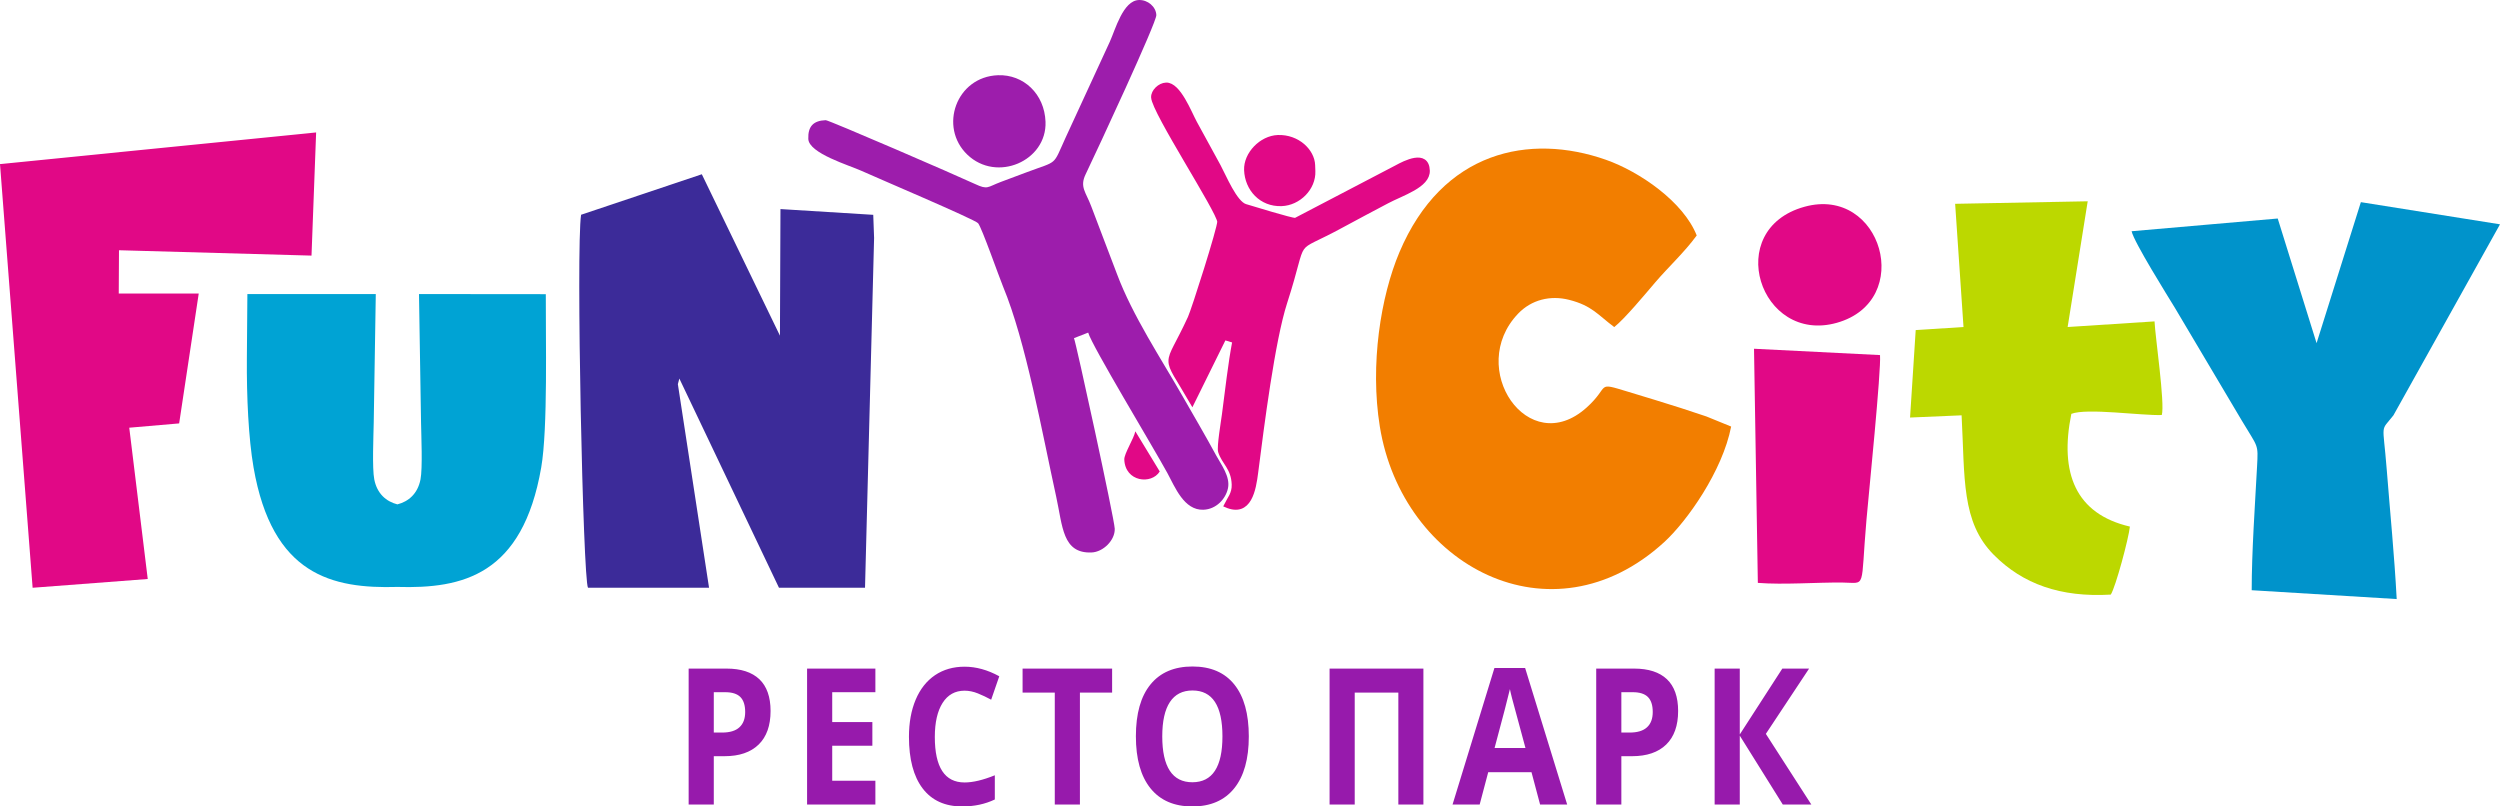 <svg width="124" height="40" viewBox="0 0 124 40" fill="none" xmlns="http://www.w3.org/2000/svg">
<path fill-rule="evenodd" clip-rule="evenodd" d="M85.865 21.157L84.637 20.656C84.213 20.519 83.808 20.378 83.387 20.243C82.547 19.974 81.634 19.698 80.767 19.435C79.1 18.93 79.901 19.134 78.69 20.22C75.8 22.812 72.713 18.254 75.301 15.554C75.962 14.865 76.895 14.637 77.821 14.87C78.969 15.159 79.26 15.625 80.067 16.223C80.606 15.789 81.577 14.618 82.097 14.009C82.755 13.238 83.541 12.522 84.157 11.679C83.501 10.013 81.328 8.513 79.651 7.924C75.876 6.6 71.545 7.465 69.41 12.515C68.486 14.7 67.943 18.082 68.439 21.156C69.552 28.053 76.943 32.011 82.543 26.891C83.67 25.86 85.437 23.368 85.865 21.157Z" fill="#F27E00"/>
<path fill-rule="evenodd" clip-rule="evenodd" d="M96.975 10.109L97.39 16.22L95.019 16.372L94.739 20.71L97.295 20.6C97.463 23.725 97.273 25.89 98.895 27.523C100.323 28.962 102.197 29.64 104.695 29.492C104.938 29.112 105.582 26.708 105.643 26.118C102.952 25.494 102.139 23.465 102.739 20.527C103.51 20.225 106.221 20.623 107.225 20.585C107.388 20.02 106.896 16.677 106.865 15.941L102.555 16.22L103.55 9.984L96.975 10.109Z" fill="#BCD800"/>
<path fill-rule="evenodd" clip-rule="evenodd" d="M87.189 28.911C88.498 29.012 90.059 28.882 91.382 28.894C92.596 28.905 92.271 29.301 92.577 25.779C92.693 24.451 93.311 18.386 93.249 17.612L86.999 17.298L87.189 28.911ZM89.504 10.255C85.428 11.38 87.29 17.085 91.104 16.012C94.989 14.92 93.337 9.197 89.504 10.255Z" fill="#E10886"/>
<path fill-rule="evenodd" clip-rule="evenodd" d="M114.902 17.021L112.975 10.838L105.728 11.469C105.839 12.004 107.529 14.7 107.873 15.266L111.188 20.852C112.01 22.233 112.011 21.988 111.95 23.141C111.846 25.084 111.685 27.36 111.684 29.275L118.876 29.713C118.763 27.569 118.547 25.39 118.38 23.268C118.193 20.89 118.046 21.449 118.713 20.602L124 11.126L117.099 10.027L114.902 17.021Z" fill="#0093CB"/>
<path fill-rule="evenodd" clip-rule="evenodd" d="M42.905 29.152L43.355 11.803L43.313 10.655L38.711 10.37L38.685 16.649L34.81 8.643L28.822 10.652C28.564 12.341 28.918 28.767 29.165 29.153L35.169 29.152L33.622 19.053L33.696 18.776L38.636 29.15L42.905 29.152V29.152Z" fill="#3C2B99"/>
<path fill-rule="evenodd" clip-rule="evenodd" d="M7.328 28.718L6.411 21.214L8.886 21.001L9.857 14.558H5.89L5.902 12.412L15.451 12.678L15.68 6.569L0 8.138L1.618 29.153L7.328 28.718Z" fill="#E10886"/>
<path fill-rule="evenodd" clip-rule="evenodd" d="M19.71 25.017C19.162 24.877 18.704 24.494 18.564 23.779C18.454 23.224 18.526 21.606 18.537 20.959C18.567 19.069 18.605 16.481 18.639 14.594L18.635 14.585H12.646H12.27L12.245 17.763C12.23 19.686 12.326 21.74 12.576 23.183C13.502 28.534 16.474 29.205 19.71 29.112C22.947 29.205 25.919 28.534 26.845 23.183C27.18 21.245 27.06 16.688 27.072 14.591L20.786 14.585L20.782 14.594C20.815 16.481 20.854 19.069 20.884 20.959C20.894 21.606 20.966 23.224 20.857 23.779C20.717 24.494 20.259 24.877 19.71 25.017Z" fill="#00A3D4"/>
<path fill-rule="evenodd" clip-rule="evenodd" d="M40.956 5.961C40.339 5.983 40.069 6.273 40.092 6.891C40.118 7.606 42.132 8.201 42.725 8.472C43.41 8.785 48.356 10.883 48.513 11.071C48.7 11.294 49.552 13.733 49.752 14.215C50.887 16.953 51.678 21.405 52.385 24.625C52.711 26.111 52.694 27.456 54.137 27.403C54.721 27.382 55.312 26.79 55.291 26.223C55.273 25.727 53.36 16.945 53.269 16.772L53.974 16.497C54.15 17.141 57.18 22.14 57.906 23.471C58.281 24.16 58.728 25.318 59.689 25.283C60.325 25.26 60.798 24.747 60.908 24.215C61.027 23.64 60.571 23.049 60.33 22.604C59.785 21.599 59.206 20.615 58.643 19.631C57.592 17.793 56.176 15.658 55.406 13.601C54.976 12.451 54.562 11.407 54.131 10.248C53.86 9.521 53.542 9.28 53.847 8.644C54.441 7.405 57.367 1.116 57.354 0.748C57.338 0.331 56.926 -0.015 56.488 0.001C55.702 0.029 55.322 1.466 55.047 2.07L52.846 6.843C52.202 8.258 52.492 7.956 50.939 8.538C50.518 8.696 50.105 8.85 49.654 9.019C48.955 9.281 49.004 9.426 48.358 9.125C47.436 8.695 41.106 5.955 40.956 5.961Z" fill="#9D1DAC"/>
<path fill-rule="evenodd" clip-rule="evenodd" d="M51.858 6.041C51.808 4.657 50.766 3.684 49.498 3.731C47.429 3.807 46.553 6.298 47.977 7.668C49.436 9.071 51.929 7.985 51.858 6.041Z" fill="#9D1DAC"/>
<path fill-rule="evenodd" clip-rule="evenodd" d="M57.203 4.826C57.23 5.541 60.465 10.484 60.483 10.996C60.495 11.305 59.21 15.352 59.021 15.763C57.799 18.426 57.653 17.402 59.135 19.971L60.723 16.754L61.235 16.91C61.018 18.031 60.869 19.413 60.714 20.572C60.668 20.915 60.457 22.177 60.525 22.393C60.704 22.964 61.169 23.193 61.2 24.029C61.217 24.497 60.971 24.746 60.818 25.062C61.983 25.569 62.192 24.268 62.298 23.433C62.594 21.107 63.132 16.877 63.738 15.004C64.887 11.454 63.908 12.636 66.578 11.173C67.327 10.762 68.042 10.393 68.79 9.993C69.533 9.595 70.838 9.211 70.811 8.462C70.776 7.499 69.67 8.078 69.268 8.298L64.253 10.918C64.051 10.926 62.116 10.33 61.775 10.228C61.254 10.074 60.717 8.745 60.443 8.242C60.048 7.521 59.669 6.827 59.266 6.089C58.998 5.598 58.462 4.181 57.839 4.204C57.519 4.216 57.193 4.535 57.203 4.826Z" fill="#E10886" stroke="#E10886" stroke-width="0.216"/>
<path fill-rule="evenodd" clip-rule="evenodd" d="M61.707 8.435C61.743 9.433 62.494 10.264 63.569 10.224C64.478 10.191 65.275 9.392 65.242 8.486L65.231 8.187C65.203 7.426 64.413 6.659 63.38 6.697C62.493 6.729 61.676 7.585 61.707 8.435Z" fill="#E10886"/>
<path fill-rule="evenodd" clip-rule="evenodd" d="M55.765 22.791C55.806 23.905 57.113 24.049 57.523 23.385L56.312 21.393C56.242 21.753 55.754 22.506 55.765 22.791Z" fill="#E10886"/>
<path fill-rule="evenodd" clip-rule="evenodd" d="M35.404 36.335H35.814C36.199 36.335 36.486 36.249 36.675 36.074C36.866 35.901 36.961 35.648 36.961 35.315C36.961 34.98 36.881 34.733 36.722 34.572C36.563 34.413 36.313 34.333 35.971 34.333H35.404V36.335ZM38.22 35.265C38.22 35.991 38.023 36.546 37.627 36.931C37.231 37.315 36.669 37.507 35.939 37.507H35.404V39.906H34.157V33.162H36.035C36.749 33.162 37.292 33.338 37.664 33.689C38.035 34.042 38.22 34.568 38.22 35.265ZM43.419 39.906H40.031V33.162H43.419V34.333H41.278V35.816H43.269V36.987H41.278V38.725H43.419V39.906ZM47.843 34.258C47.374 34.258 47.011 34.459 46.753 34.864C46.496 35.268 46.367 35.832 46.367 36.554C46.367 38.057 46.859 38.81 47.843 38.81C48.255 38.81 48.757 38.692 49.343 38.454V39.654C48.861 39.885 48.321 40 47.727 40C46.871 40 46.218 39.702 45.764 39.107C45.311 38.512 45.084 37.658 45.084 36.545C45.084 35.844 45.196 35.23 45.418 34.703C45.641 34.176 45.961 33.771 46.377 33.489C46.794 33.208 47.283 33.068 47.843 33.068C48.415 33.068 48.987 33.227 49.564 33.543L49.162 34.705C48.942 34.585 48.721 34.481 48.498 34.391C48.276 34.302 48.058 34.258 47.843 34.258ZM53.564 39.906H52.317V34.352H50.72V33.162H55.161V34.352H53.564V39.906ZM61.941 36.526C61.941 37.644 61.7 38.501 61.217 39.101C60.734 39.701 60.042 40 59.141 40C58.24 40 57.548 39.701 57.064 39.101C56.581 38.501 56.34 37.64 56.34 36.518C56.34 35.396 56.582 34.538 57.067 33.946C57.55 33.354 58.245 33.058 59.149 33.058C60.053 33.058 60.745 33.356 61.223 33.952C61.702 34.549 61.941 35.407 61.941 36.526ZM57.648 36.526C57.648 37.28 57.773 37.846 58.022 38.229C58.271 38.61 58.645 38.8 59.141 38.8C60.136 38.8 60.633 38.042 60.633 36.526C60.633 35.007 60.139 34.248 59.149 34.248C58.652 34.248 58.278 34.44 58.026 34.823C57.774 35.205 57.648 35.773 57.648 36.526ZM70.601 39.906H69.358V34.352H67.194V39.906H65.947V33.162H70.601V39.906ZM76.389 39.906L75.962 38.3H73.816L73.391 39.906H72.046L74.123 33.134H75.647L77.732 39.906H76.389ZM75.663 37.1C75.269 35.646 75.046 34.822 74.997 34.632C74.949 34.442 74.912 34.291 74.892 34.18C74.802 34.574 74.548 35.547 74.131 37.1H75.663ZM80.419 36.335H80.829C81.214 36.335 81.501 36.249 81.691 36.074C81.881 35.901 81.976 35.648 81.976 35.315C81.976 34.98 81.897 34.733 81.737 34.572C81.578 34.413 81.327 34.333 80.986 34.333H80.419V36.335ZM83.235 35.265C83.235 35.991 83.037 36.547 82.642 36.931C82.247 37.314 81.683 37.507 80.954 37.507H80.419V39.906H79.172V33.162H81.051C81.765 33.162 82.307 33.338 82.679 33.689C83.05 34.042 83.235 34.568 83.235 35.265ZM89.843 39.906H88.427L86.293 36.488V39.906H85.046V33.162H86.293V36.428L88.403 33.162H89.731L87.586 36.4L89.843 39.906Z" fill="#971AAC"/>
</svg>
